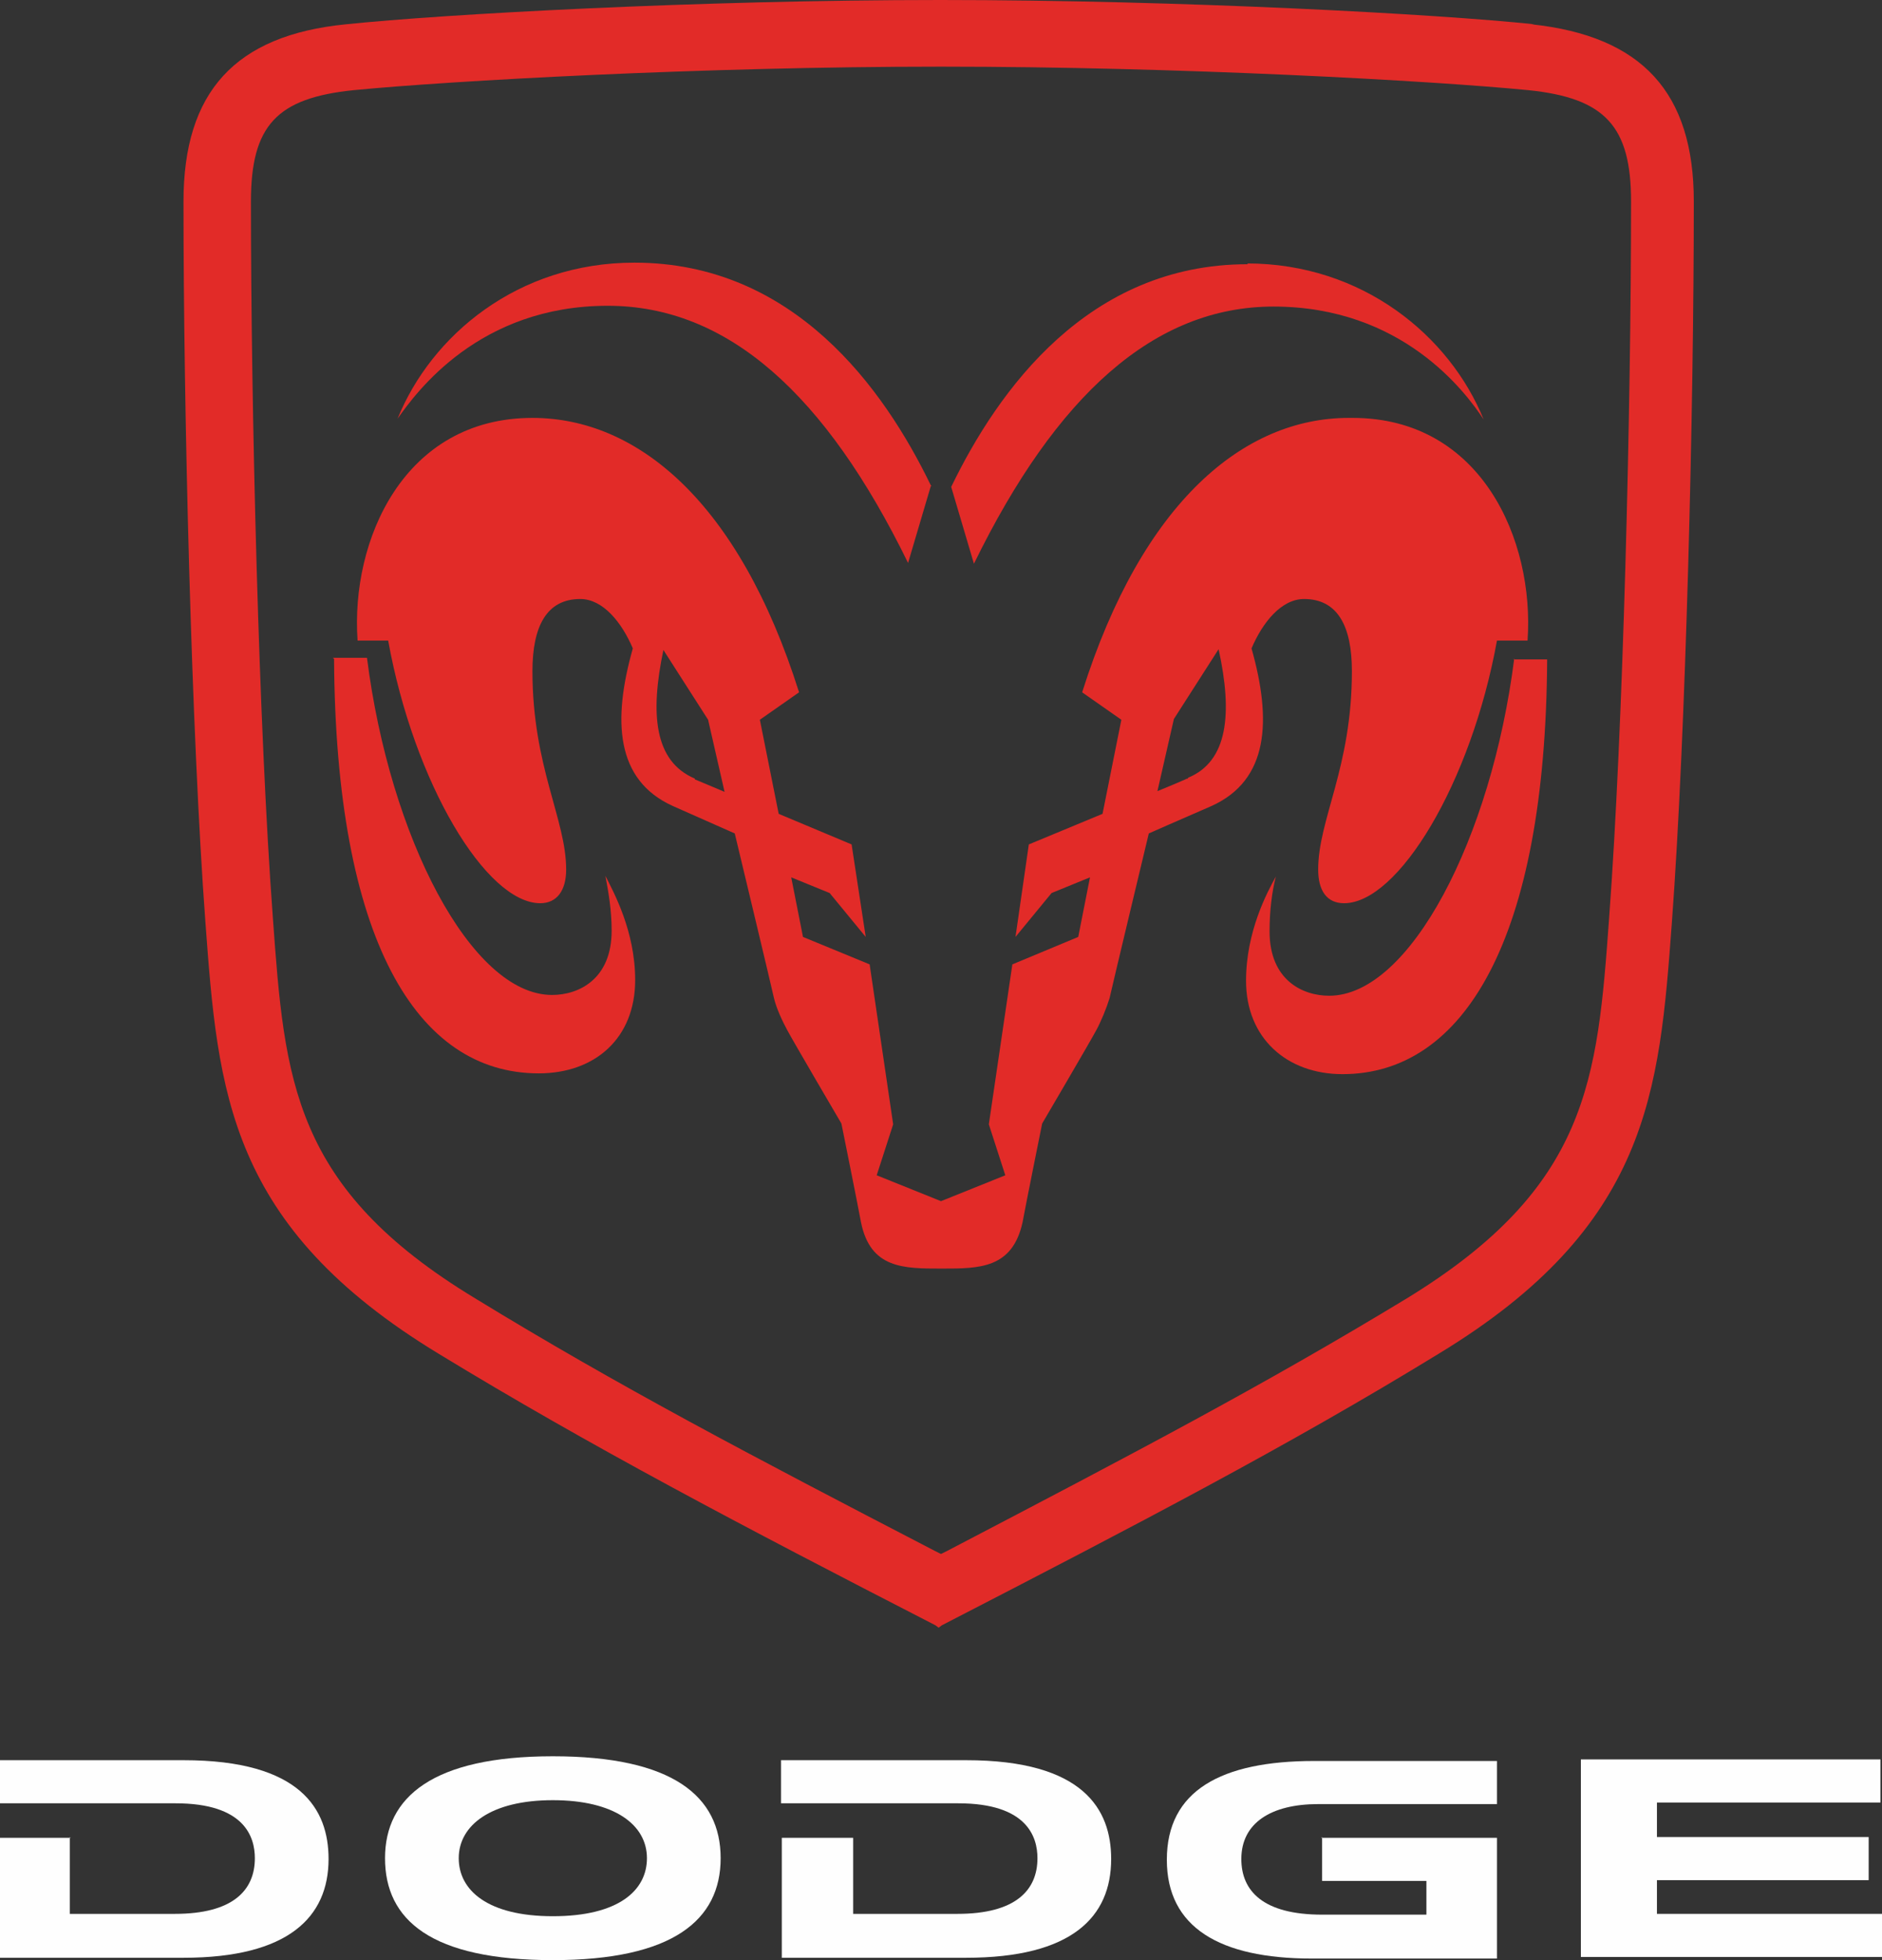 

<!-- Creator: CorelDRAW X6 -->
<svg xmlns="http://www.w3.org/2000/svg" x="0" y="0" xml:space="preserve" width="24mm" height="25mm" version="1.1" shape-rendering="geometricPrecision" text-rendering="geometricPrecision" image-rendering="optimizeQuality" fill-rule="evenodd" clip-rule="evenodd"
viewBox="0 0 2400 2500"
 xmlns:xlink="http://www.w3.org/1999/xlink"
 enable-background="new 0 0 912.7 290.1">
 <rect x="0" y="0" width="2400" height="2500" fill="#333333" stroke="none"/>
 <g id="Layer_x0020_1">
 </g>
 <g id="Layer_x0020_1_0">
 </g>
 <g id="Layer_x0020_1_0_1">
 </g>
 <g id="Layer_x0020_1_0_2">
 </g>
 <g id="Layer_x0020_1_3">
 </g>
 <g id="Layer_x0020_1_0_4">
 </g>
 <g id="Layer_x0020_1_0_5">
 </g>
 <g id="Layer_x0020_1_0_6">
 </g>
 <g id="Layer_x0020_1_0_7">
 </g>
 <g id="Layer_x0020_1_0_2_8">
 </g>
 <g id="Layer_x0020_1_0_2_8_9">
 </g>
 <g id="Layer_x0020_1_0_10">
 </g>
 <g id="Layer_x0020_1_1">
 </g>
 <g id="Layer_x0020_1_11">
 </g>
 <g id="Layer_x0020_1_12">
  <path fill="#E22B28" d="M1957 31c-123,-13 -450,-31 -758,-31 -308,0 -633,18 -758,31 -141,14 -207,86 -207,226 0,265 10,678 28,920 16,216 29,387 298,550 192,117 384,218 633,346l4 3 4 -3c250,-129 442,-229 633,-346 269,-163 282,-334 298,-550 18,-243 28,-656 28,-920 0,-139 -66,-211 -207,-226l1 0zm95 1140c-15,207 -26,343 -258,485 -183,111 -343,195 -586,322l-8 4 -8 -4c-235,-122 -403,-210 -586,-322 -233,-141 -243,-278 -258,-485 -18,-241 -28,-651 -28,-914 0,-97 33,-132 131,-142 123,-12 445,-30 749,-30 304,0 627,18 749,30 98,10 131,46 131,142 0,263 -10,673 -28,914l-2 0z"/>
  <path fill="#E22B28" d="M1187 620l-29 98c-105,-215 -230,-328 -383,-328 -164,0 -244,110 -268,144 43,-106 153,-199 302,-199 203,0 318,160 378,284l1 1z"/>
  <path fill="#E22B28" d="M426 840c2,358 105,529 261,529 72,0 123,-45 123,-119 0,-63 -28,-113 -38,-133 4,21 8,44 8,70 0,62 -42,82 -76,82 -103,0 -207,-201 -236,-430 -13,0 -43,0 -43,0l0 1z"/>
  <path fill="#E22B28" d="M1590 336c148,0 259,93 302,199 -23,-35 -104,-144 -268,-144 -152,0 -277,113 -382,328l-29 -98c60,-124 175,-284 378,-284l0 -1z"/>
  <path fill="#E22B28" d="M1931 840c-29,229 -133,430 -236,430 -34,0 -76,-20 -76,-82 0,-27 3,-50 8,-70 -11,20 -38,70 -38,133 0,73 52,119 123,119 155,0 259,-172 261,-529 1,0 -29,0 -43,0l1 -1z"/>
  <path fill="#E22B28" d="M1720 533c-133,0 -263,106 -340,350l50 35 -24 120 -94 39 -17 118 46 -56 49 -20 -15 76 -84 35 -30 204 21 65 -82 33 -82 -33 21 -65 -30 -204 -85 -35 -15 -76 49 20 46 56 -18 -118 -93 -39 -24 -120 50 -35c-77,-244 -207,-350 -340,-350 -164,0 -232,156 -223,284l39 0c33,182 125,335 194,335 21,0 33,-16 33,-43 0,-64 -43,-131 -43,-253 0,-57 18,-92 61,-92 29,0 53,30 67,63 -26,92 -22,168 51,201 36,16 79,35 79,35 0,0 47,196 50,210 3,13 11,30 17,41 8,15 69,119 69,119 0,0 21,104 25,126 12,59 54,59 103,59 48,0 90,0 103,-59 4,-22 25,-126 25,-126 0,0 61,-104 69,-119 6,-11 13,-28 17,-41 3,-14 50,-210 50,-210 0,0 43,-19 80,-35 73,-33 77,-109 51,-201 14,-33 38,-63 67,-63 43,0 61,35 61,92 0,123 -43,189 -43,253 0,27 11,43 33,43 69,0 162,-153 195,-335l39 0c9,-128 -59,-284 -223,-284l-1 0zm-834 460c-52,-22 -57,-83 -40,-164l57 89 21 92c0,0 -21,-9 -38,-16l0 -1zm628 0c-18,8 -38,16 -38,16l21 -92 57 -89c18,82 12,143 -39,164l0 1z"/>
  <path fill="#FEFEFE" d="M1088 2343l0 98c0,0 100,0 133,0 74,0 102,-30 102,-71 0,-27 -13,-70 -101,-70 -31,0 -226,0 -226,0l0 -55c0,0 153,0 236,0 150,0 185,63 185,126 0,74 -50,126 -185,126 -83,0 -235,0 -235,0l0 -153 91 0 0 -1z"/>
  <path fill="#FEFEFE" d="M89 2343l0 98c0,0 100,0 134,0 74,0 102,-30 102,-71 0,-27 -13,-70 -101,-70 -31,0 -226,0 -226,0l0 -55c0,0 153,0 236,0 150,0 185,63 185,126 0,74 -51,126 -185,126 -83,0 -235,0 -235,0l0 -153 91 0 -1 -1z"/>
  <path fill="#FEFEFE" d="M1686 2343l0 56 133 0 0 43c0,0 -99,0 -133,0 -75,0 -103,-30 -103,-71 0,-46 38,-70 98,-70 31,0 228,0 228,0l0 -55c0,0 -149,0 -233,0 -119,0 -188,38 -188,126 0,86 67,126 185,126 83,0 236,0 236,0l0 -154 -224 0z"/>
  <polygon fill="#FEFEFE" points="2113,2299 2398,2299 2398,2244 2016,2244 2016,2496 2402,2496 2402,2441 2113,2441 2113,2398 2383,2398 2383,2343 2113,2343 "/>
  <path fill="#FEFEFE" d="M705 2500c-155,0 -214,-51 -214,-130 0,-78 61,-130 214,-130 153,0 214,51 214,130 0,79 -61,130 -214,130zm120 -130c0,-43 -42,-74 -120,-74 -79,0 -120,32 -120,74 0,41 37,74 120,74 84,0 120,-33 120,-74z"/>
 </g>
</svg>
